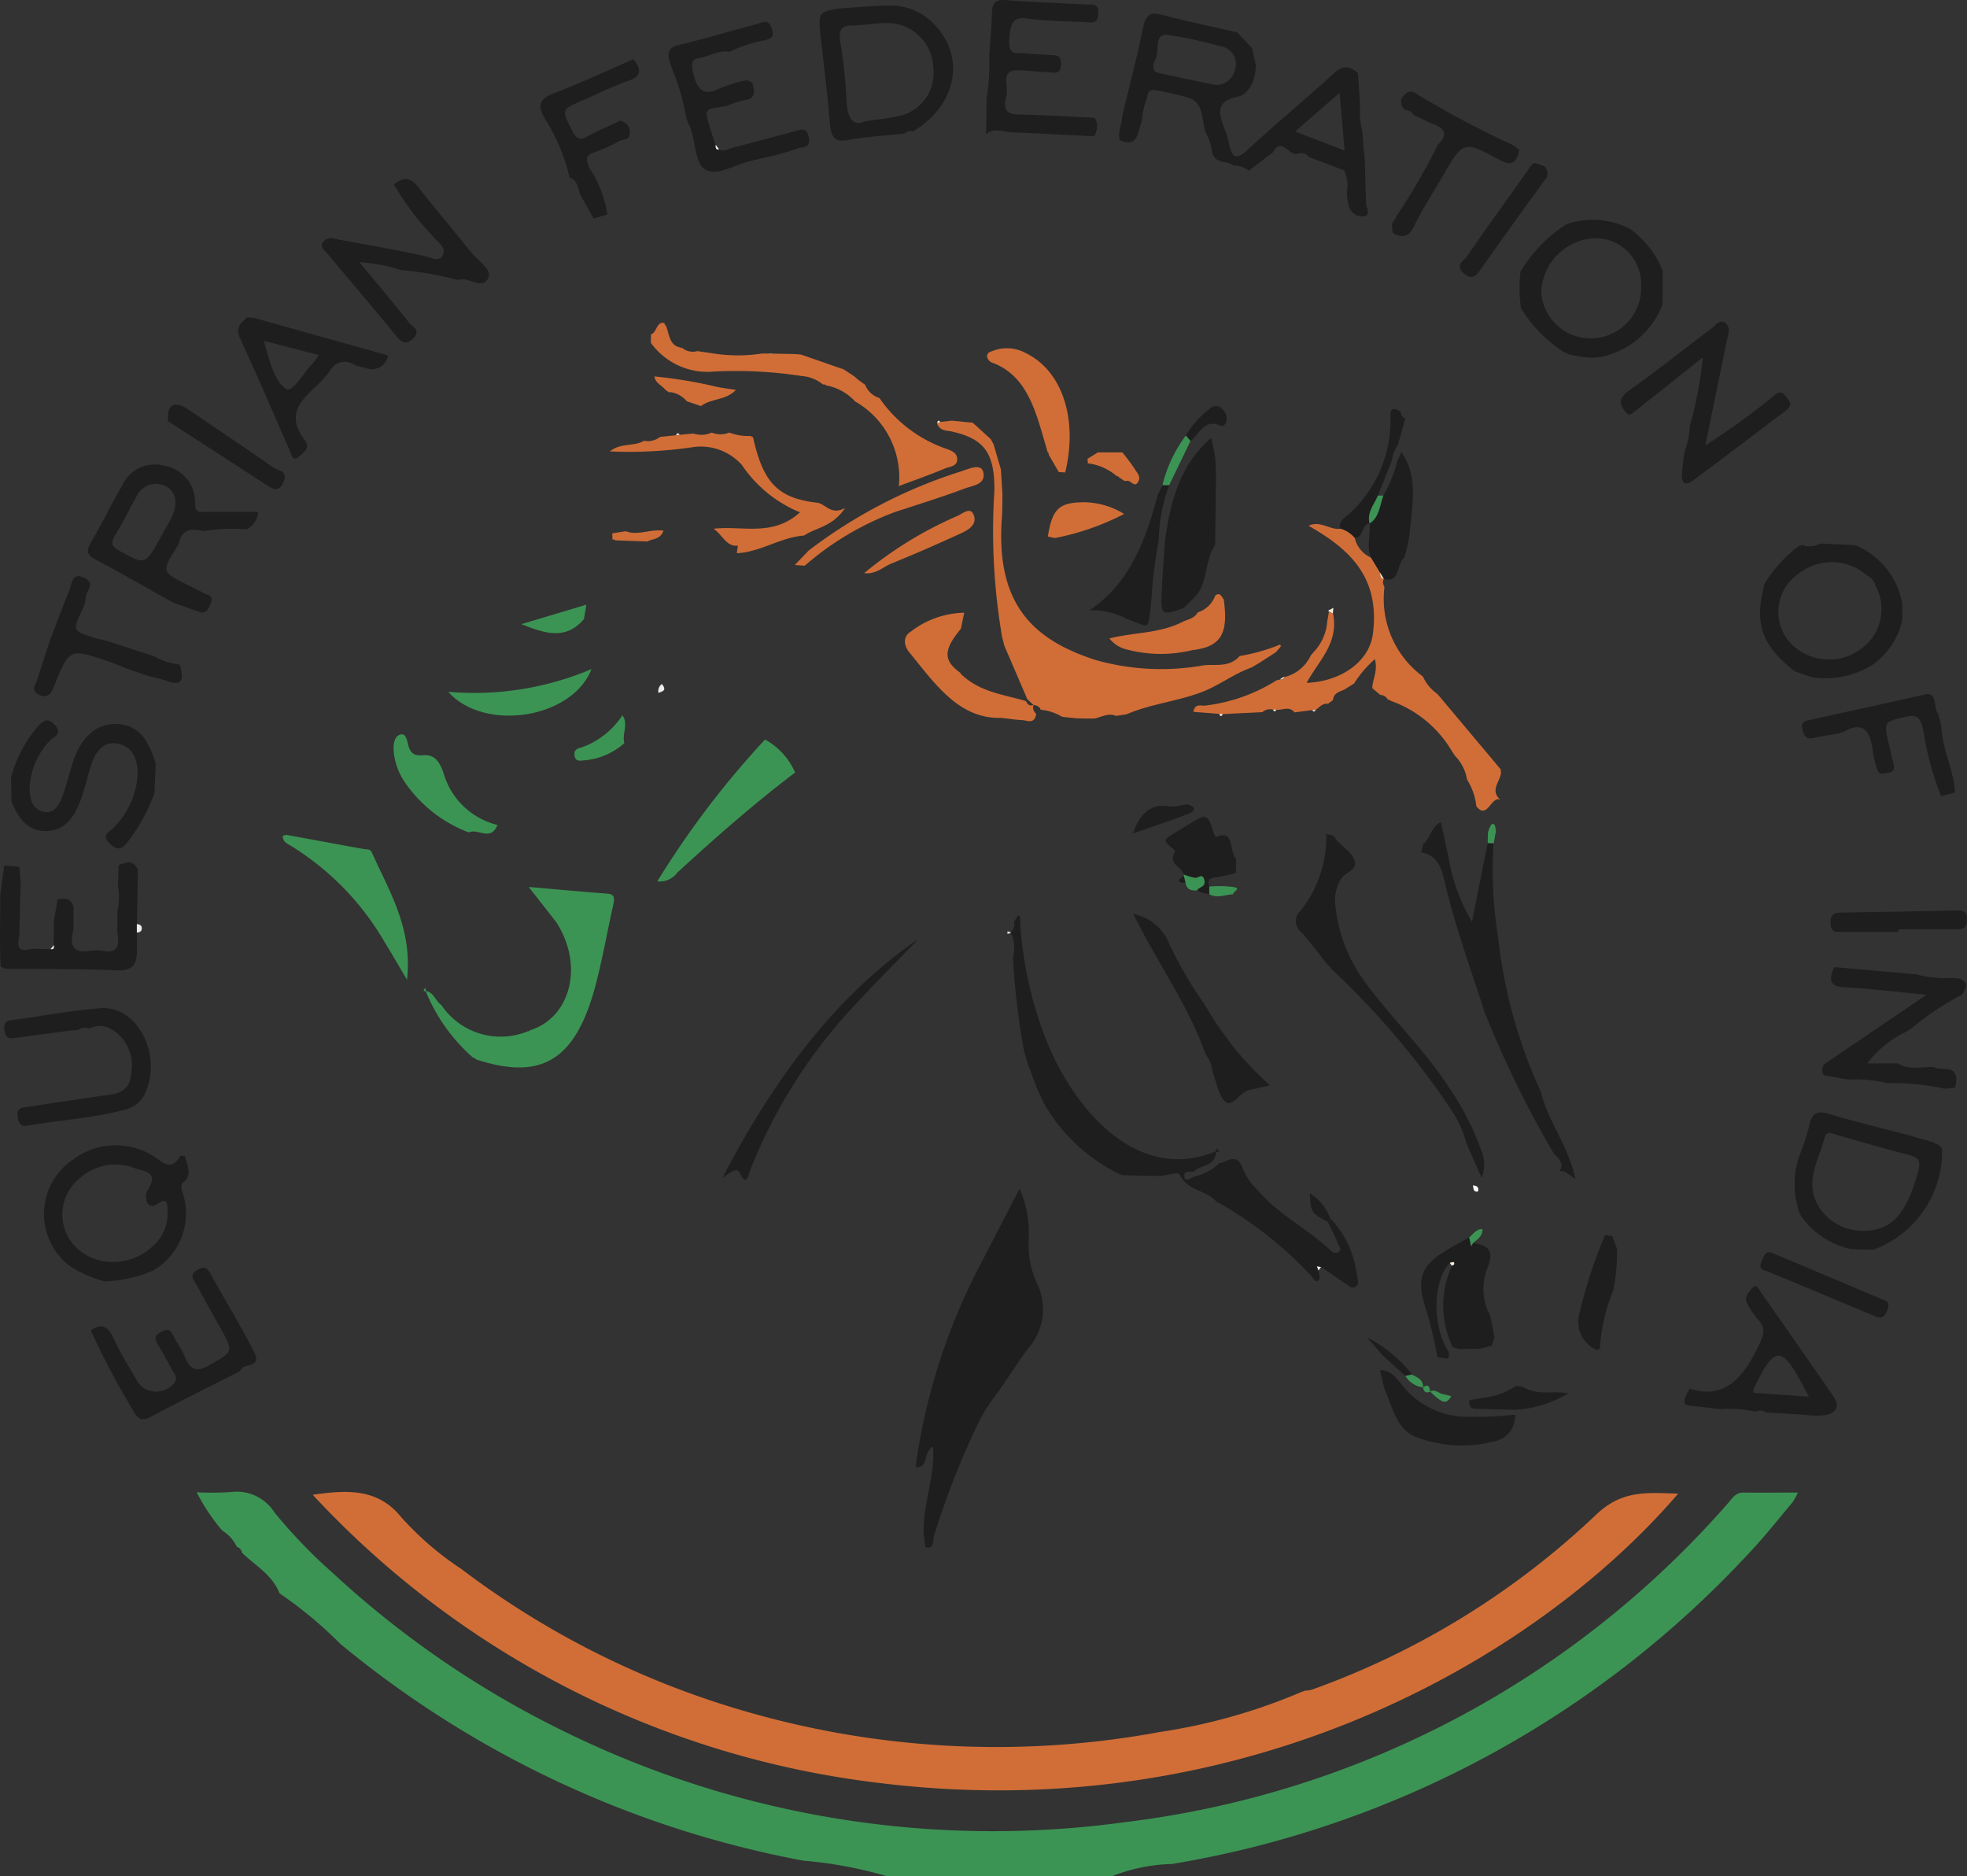 <svg xmlns="http://www.w3.org/2000/svg" width="101.438" height="96.74" viewBox="0 0 101.438 96.74">
  <rect x="0" y="0" width="101.438" height="96.74" fill="#333333" stroke="none"/>
  <g id="Equestrian_Federation_of_India" data-name="Equestrian Federation of India" transform="translate(-0.05 -0.04)">
    <path id="Path_11065" data-name="Path 11065" d="M282.075,524.148H270.464a22.131,22.131,0,0,0-4.308-.8,52.607,52.607,0,0,1-23.876-11.177,21.557,21.557,0,0,0-3.126-2.6v.009c-.41-1.018-1.28-1.445-1.955-2.122a.33.33,0,0,0-.264-.287l.016.01a2,2,0,0,0-.761-.853,10.219,10.219,0,0,1-1.32-1.974,14.97,14.97,0,0,0,1.756-.012,2.31,2.31,0,0,1,2.258,1.052,26.588,26.588,0,0,0,3.009,3.126,49.537,49.537,0,0,0,12.156,8.275,50.07,50.07,0,0,0,28.716,4.565,49.119,49.119,0,0,0,31.024-16.384c.24-.266.431-.615.83-.608.9.014,1.8,0,2.827,0a4.192,4.192,0,0,1-.276.5c-.714.847-1.4,1.724-2.155,2.525a52.176,52.176,0,0,1-29.846,16.126A9.078,9.078,0,0,0,282.075,524.148Z" transform="translate(-224.678 -427.368)" fill="#3c9454"/>
    <path id="Path_11066" data-name="Path 11066" d="M320.328,514.765a1.234,1.234,0,0,0,.174-.062,1.583,1.583,0,0,0,.347-.05,41.623,41.623,0,0,0,14.672-9.03c1.372-1.308,2.7-1.118,4.227-1.082-7.439,8.662-22.476,17.192-41.082,14.934A47.455,47.455,0,0,1,269.33,504.6c1.837-.262,3.385-.321,4.586,1.181a15.815,15.815,0,0,0,3.067,2.638,44.8,44.8,0,0,0,14.045,7.165,46.4,46.4,0,0,0,22.006,1.247A29.7,29.7,0,0,0,320.328,514.765Z" transform="translate(-253.154 -427.487)" fill="#d16e37"/>
    <path id="Path_11067" data-name="Path 11067" d="M448.9,432.872c-.028-.212-.056-.425-.082-.639-.087-1.514.592-2.952.476-4.538-.521.259-.227,1.158-.9,1.042a31.663,31.663,0,0,1,3.3-10.353c.665-1.282,1.325-2.565,2.066-3.994a5.826,5.826,0,0,1,.474,2.5,4.852,4.852,0,0,0,.4,2.343,3.026,3.026,0,0,1-.441,3.4c-.5.695-.978,1.42-1.466,2.133v.016a9.455,9.455,0,0,0-1.042,1.578,41.955,41.955,0,0,0-2.344,5.944C449.27,432.516,449.372,433.027,448.9,432.872Z" transform="translate(-401.128 -353.061)" fill="#1e1e1e"/>
    <path id="Path_11068" data-name="Path 11068" d="M521.1,68.6c.038.538.075,1.077.113,1.613a4.311,4.311,0,0,0,.12,1.415c.021.287.04.573.061.868l.052.458c.024.783.056,1.563.068,2.35,0,.229.306.589-.13.667a.729.729,0,0,1-.736-.465,2.8,2.8,0,0,1-.115-.834,1.479,1.479,0,0,0-.085-.88c-.01-.182-.1-.254-.247-.252l-.241-.109-1.389-.521a.49.49,0,0,0-.559-.174c-.439.186-.835-.926-1.3-.059l-1.243.938a1.179,1.179,0,0,0-.773-.26c-.347-.28-.887-.059-1.108-.63a2.673,2.673,0,0,0-.347-1.089c-.195-.641-.1-1.5-.818-1.763a15.821,15.821,0,0,0-1.7-.4c-.293-.071-.479.014-.5.4a4.039,4.039,0,0,0-.266,1.174c-.212.5-.174,1.32-.976,1.061l-.075-.049h-.083c-.139-.425.111-.8.109-1.216.363-1.516.766-3.022,1.075-4.555.137-.681.347-.868.924-.724,1.306.347,2.624.613,3.937.915l.771.814.193.868c0,.816-.366,1.525-.964,1.65-1.247.259-.882,1.014-.577,1.842a3.419,3.419,0,0,1,.151.521c.144.754.365.929.955.379,1.421-1.323,2.911-2.541,4.341-3.852C520.207,68.235,520.625,68.12,521.1,68.6Zm-7.417.587a.992.992,0,0,0,1.091-.847.907.907,0,0,0-.74-1.137,23.753,23.753,0,0,0-2.69-.585c-.807-.116-.457.814-.677,1.233-.122.227-.269.637.195.736Zm6.476.408-2.3,2,2.555.979C520.325,71.539,520.248,70.661,520.155,69.6Z" transform="translate(-451.021 -64.774)" fill="#1e1e1e"/>
    <path id="Path_11069" data-name="Path 11069" d="M488.479,346.087l.09.174a3.347,3.347,0,0,0,.832,1.266c1.12,1.306,2.6,1.988,3.82,3.162a.332.332,0,0,0,.347.024c.207-.137,0-.325-.038-.439-.144-.391-.347-.754-.521-1.125l.142-.165a5.046,5.046,0,0,1,1.354,2.883c.033.2.149.451-.009.6-.2.191-.4-.019-.575-.135-.42-.276-.832-.57-1.249-.856l-.21-.033.078.212c.01.174.085.429.021.491-.2.2-.3-.109-.417-.221a20.046,20.046,0,0,0-4.9-3.834c-.538-.6-1.44-.5-1.876-1.377-.08-.161-.695.07-1.058.073-.643,0-1.285-.026-1.928-.042a9.072,9.072,0,0,1-3.994-3.671q-.188-.4-.377-.806c-.16-.432-.321-.868-.483-1.3l-.174-.6a38.463,38.463,0,0,1-.58-4.831,1.86,1.86,0,0,0-.106-1.289v-.042a.493.493,0,0,0,.16-.505c.365-.695.306-.139.326.155a20.147,20.147,0,0,0,1.226,5.635c1.438,3.853,4.828,7.733,8.876,6.017-.054.832-.768.674-1.129,1.042-.193.063-.566-.089-.509.285.04.273.347.056.521-.021a2.617,2.617,0,0,0,1.276-.684C487.76,346.092,488.1,345.7,488.479,346.087Z" transform="translate(-424.488 -286.113)" fill="#1e1e1e"/>
    <path id="Path_11070" data-name="Path 11070" d="M458.047,197.526a32.314,32.314,0,0,1-.4-7.53c.026-1.976-.53-2.7-2.185-3.074-.3-.066-.63-.017-.78-.439l.014-.01h.085l.076-.047.6-.066,1.075.108h0l.924.84.148.269q.188.646.377,1.289l.083,1.285c-.01.431,0,.868-.036,1.29-.293,4.341,1.563,6.2,4.821,7.255a12.408,12.408,0,0,0,5.557.285c.622-.085,1.349.137,1.888-.483a9.87,9.87,0,0,0,2.106-.6l-.01.069h.059l-.288.335-.783.505-.467.281c-.9.311-1.681.933-2.584,1.273-1.273.479-2.6.6-3.864,1.139l-.542.083c-.391-.174-.747.064-1.117.135h-.557l-.366-.01-.736-.076a2.622,2.622,0,0,0-1.111-.366c-.068-.194-.219-.217-.366-.247l-.321-.292q-.589-1.374-1.179-2.744Z" transform="translate(-406.317 -164.63)" fill="#d16e37"/>
    <path id="Path_11071" data-name="Path 11071" d="M532.176,226.837l-1.3-.1h-.031c.082-.486.429-.278.66-.333a8.826,8.826,0,0,0,3.647-1.308.387.387,0,0,0,.174-.038c.109.03.188-.009.222-.141l.01.019a2.044,2.044,0,0,0,1.341-1.11l.118-.142a2.594,2.594,0,0,0,.733-1.627c.024-.144.05-.288.075-.432l.028-.064s-.057-.03-.057-.031l.252.137c.3,1.526-.736,2.417-1.365,3.572,1.756-.064,3.228-1.085,3.416-2.509.4-3.023-1.313-4.447-3.313-5.59.609-.293,1.108.241,1.66.151a1.462,1.462,0,0,1,.715.46,1.48,1.48,0,0,0,.868,1.042l.458.761c.026.144.016.32.2.323v-.016c-.123.155-.05.3.01.448a4.966,4.966,0,0,0,1.98,4.6h0a2.223,2.223,0,0,0,.748.9l.149.174,3.138,3.739a.106.106,0,0,0,0,.13c-.036.472-.6.924-.036,1.417-.479-.234-.667,1.07-1.242.328a3.182,3.182,0,0,0-.476-1.367,2.286,2.286,0,0,0-.623-1.229l-.156-.234a5.946,5.946,0,0,0-3.157-2.6l-.061-.054h-.089a.427.427,0,0,0-.385-.25l-.415-.347c0-.453.3-.882.13-1.5a5.919,5.919,0,0,0-1.075,1.257l-.495.311c-.241.118-.542.148-.594.549h0l-.252.184c-.269-.042-.441.174-.641.328h-.182l-.906.116c-.281-.347-.625-.1-.939-.134l-.174-.01a.592.592,0,0,0-.542.132l-2.039.1Z" transform="translate(-469.251 -189.989)" fill="#d16e37"/>
    <path id="Path_11072" data-name="Path 11072" d="M303.7,330.9a3.68,3.68,0,0,0,4.466,1.36h.052l.036-.042c2.143-.656,2.811-3.383,1.372-5.59l-1.414-1.808c1.422.125,2.749.245,4.077.347.377.033.347.278.274.6-.287,1.3-.521,2.6-.844,3.888-1.021,4.064-2.779,5.194-6.241,4.05a.118.118,0,0,0-.123-.071,9.147,9.147,0,0,1-2.459-3.445C303.3,330.219,303.407,330.71,303.7,330.9Z" transform="translate(-280.895 -279.046)" fill="#3c9454"/>
    <path id="Path_11073" data-name="Path 11073" d="M604.722,319.525c.365,1.509,1.374,2.674,1.77,4.458-.377-.245-.575-.488-.833-.389.332-.488-.165-.742-.3-.955a53.926,53.926,0,0,1-3.549-7.252c-.729-2.258-1.544-4.489-2.084-6.825-.187-.816-.483-1.306-1.189-1.422.033-.142.064-.283.1-.425.375-.3.443-.948.92-1.134q.191.891.382,1.778a9.461,9.461,0,0,0,1.216,3.355c.3-1.487.55-2.779.807-4.057l.307.014a21.589,21.589,0,0,0,.229,4.817,25.834,25.834,0,0,0,1.927,7.363Z" transform="translate(-525.195 -263.147)" fill="#1e1e1e"/>
    <path id="Path_11074" data-name="Path 11074" d="M206.943,206.458c-1.315-.736-2.619-1.5-3.949-2.195-.469-.243-.521-.443-.236-.929.556-.952,1.042-1.959,1.6-2.909a1.83,1.83,0,0,1,2.167-1.005,1.889,1.889,0,0,1,1.582,1.931c0,.542.3.441.563.443h2.686a1.061,1.061,0,0,1-.594.9,8.745,8.745,0,0,0-2.2.092c-.566-.111-1.127-.21-1.311.695-.889,1.389-.889,1.389.415,2.051.307.155.62.3.922.467.174.094.486.1.337.481-.113.288-.241.606-.608.472C207.865,206.781,207.4,206.621,206.943,206.458Zm-.847-6.106a1.082,1.082,0,0,0-1,.636c-.373.658-.709,1.348-1.1,1.99-.281.464-.155.622.241.84,1.3.715,1.29.738,2.084-.695.2-.363.413-.715.594-1.091C207.344,201.13,206.979,200.392,206.1,200.352Z" transform="translate(-197.998 -175.36)" fill="#1e1e1e"/>
    <path id="Path_11075" data-name="Path 11075" d="M196.823,402.084c.094.483.445,1-.132,1.4-.057.04-.063.273-.024.389a3.4,3.4,0,0,1-1.466,4.111,6.562,6.562,0,0,1-2.534.568,6.428,6.428,0,0,1-1.783-.788,3.383,3.383,0,0,1,.229-5.534,3.65,3.65,0,0,1,4.366.064c.512.384.809.307,1.12-.221Zm-3.522,5.463a2.952,2.952,0,0,0,1.827-.773,2.258,2.258,0,0,0,.8-1.849c-.012-.26.026-.754-.462-.4-.676.481-.717-.439-.608-.6.715-1.08-.208-1.03-.6-1.2a2.736,2.736,0,0,0-2.888.54,2.385,2.385,0,0,0-.031,3.655A2.718,2.718,0,0,0,193.3,407.547Z" transform="translate(-187.236 -342.443)" fill="#1e1e1e"/>
    <path id="Path_11076" data-name="Path 11076" d="M700.935,229.432c-1.709-1.332-2.1-2.468-1.549-4.515a6.934,6.934,0,0,1,1.792-1.957.1.1,0,0,0,.123-.047,1.092,1.092,0,0,0,.946-.062l1.811.08a4.04,4.04,0,0,1,2.431,3.039c0,.288,0,.577-.012.868a3.846,3.846,0,0,1-1.488,2.238,4.549,4.549,0,0,1-3.1.677l-.043-.023-.045.012Zm3.749-4.92a2.755,2.755,0,0,0-3.591-.071,2.374,2.374,0,0,0,.092,3.93,2.745,2.745,0,0,0,3.23-.135,2.5,2.5,0,0,0,.695-3.2A.768.768,0,0,0,704.684,224.512Z" transform="translate(-608.336 -194.784)" fill="#1e1e1e"/>
    <path id="Path_11077" data-name="Path 11077" d="M420.946,63.236c.823-.05,1.648-.127,2.471-.142a3.112,3.112,0,0,1,2.5,1.144c1.424,1.65.938,3.944-1.1,5.253-.054.035-.109.071-.163.109-.174-.085-.3.019-.441.1-.978.1-1.961.158-2.93.333-.665.122-.849-.174-.906-.891-.115-1.438-.3-2.871-.457-4.3S419.76,63.423,420.946,63.236Zm1.245,5.826c.721-.108,1.183-.144,1.632-.248a2.25,2.25,0,0,0,1.888-2.475,2.371,2.371,0,0,0-2.172-2.334c-.67-.04-1.346.109-2.02.118-.521,0-.7.2-.606.835a24.7,24.7,0,0,1,.316,2.9C421.262,68.892,421.55,69.357,422.191,69.062Z" transform="translate(-377.532 -62.769)" fill="#1e1e1e"/>
    <path id="Path_11078" data-name="Path 11078" d="M469.354,66.538a10.405,10.405,0,0,0,.129-2.143c.05-.755.125-1.509.144-2.258.014-.577.224-.707.686-.672,1.407.106,2.815.153,4.222.229.255.014.58-.1.577.436,0,.589-.347.488-.639.472-1.009-.052-2.025-.049-3.027-.189-.794-.113-.868.333-.924,1.08-.071.891.42.674.8.712.427.043.854.063,1.283.092.267.019.59-.056.59.446,0,.587-.368.457-.66.441-.521-.028-1.042-.082-1.563-.1-.948-.04-.465.868-.6,1.337s-.108.926.521.939c1.348.031,2.693.109,4.039.174a.886.886,0,0,1-.043.952l-3.494-.174-.738-.028c-.443-.012-.9-.267-1.322.085l-.012-.026Q469.34,67.43,469.354,66.538Z" transform="translate(-418.423 -61.42)" fill="#1e1e1e"/>
    <path id="Path_11079" data-name="Path 11079" d="M712.354,398.784a4.146,4.146,0,0,1-2.672-1.8,4.506,4.506,0,0,1-.062-2.942,13.57,13.57,0,0,0,.53-1.592c.149-.755.467-.811,1.042-.639,1.36.412,2.739.738,4.11,1.1l1.268.363c.174.148.467.094.441.545a5.4,5.4,0,0,1-3.555,4.993Zm.54-.946c1.507.021,2.271-.854,2.871-3.032.16-.583.043-.745-.424-.868-1.255-.318-2.5-.695-3.751-1.042-.22-.061-.543-.25-.639.128-.267,1.077-.972,2.1-.446,3.3A2.655,2.655,0,0,0,712.894,397.837Z" transform="translate(-616.805 -334.333)" fill="#1e1e1e"/>
    <path id="Path_11080" data-name="Path 11080" d="M627.757,129.391a7.465,7.465,0,0,1,2.343-2.431,4.137,4.137,0,0,1,3.317.233,4.875,4.875,0,0,1,1.677,2.171l-.016,1.737a4.369,4.369,0,0,1-3.14,2.686l-.356.043-.385-.01-.347-.042-.554-.106-.347-.161a7.2,7.2,0,0,1-2.165-2.228A7.089,7.089,0,0,1,627.757,129.391Zm6.217.742a2.351,2.351,0,0,0-2.447-2.462,2.891,2.891,0,0,0-2.7,2.779,2.553,2.553,0,0,0,2.619,2.381,2.6,2.6,0,0,0,2.532-2.7Z" transform="translate(-549.296 -115.345)" fill="#1e1e1e"/>
    <path id="Path_11081" data-name="Path 11081" d="M179.75,278.295a6.787,6.787,0,0,1,1.389-2.643c.288-.3.495-.457.847-.087.46.484-.031.613-.2.8a3.718,3.718,0,0,0-1.075,2.431c-.012.58.12,1.106.67,1.257.521.141.818-.245,1-.731.208-.561.347-1.153.533-1.737.412-1.33,1.216-2.073,2.23-2.049,1.052.024,1.645.615,2.07,2.063-.024.505-.049,1.012-.075,1.518a9.261,9.261,0,0,1-1.389,2.523c-.347.45-.594.358-.915.056-.462-.434.01-.6.186-.8a4.223,4.223,0,0,0,1.245-2.575c.068-.849-.174-1.539-.926-1.75-.71-.2-1.176.266-1.434,1.011-.186.535-.3,1.1-.483,1.638-.321.941-.754,1.747-1.737,1.829s-1.53-.561-1.91-1.506Z" transform="translate(-179.13 -238.166)" fill="#1e1e1e"/>
    <path id="Path_11082" data-name="Path 11082" d="M376.027,73.187c-.042-.16-.085-.32-.127-.481a11.054,11.054,0,0,0-.7-2.348c-.045-.139-.089-.276-.134-.413-.113-.488.052-.695.471-.792.95-.221,1.888-.5,2.831-.759.495-.135.992-.259,1.48-.413.32-.1.439.09.521.4.122.434-.142.446-.382.521a7.455,7.455,0,0,0-1.822.594c-.561-.1-1.059.24-1.594.33-.292.05-.379.208-.306.6.174.9.477,1.412,1.344.986a8.953,8.953,0,0,1,1.13-.389l.332-.063.273.127c.144.465.174.83-.392.9a5.429,5.429,0,0,0-.964.318c-1.164.156-1.153.085-.736,1.389.064.2.132.4.2.606,0,.144.017.264.174.236a.576.576,0,0,0,.55-.049c1.124-.3,2.247-.587,3.369-.9.309-.085.606-.215.71.316.12.616-.332.476-.571.573a10.375,10.375,0,0,1-1.141.347c-.448.106-.9.207-1.344.318-.745.184-1.592.726-2.2.469-.66-.278-.549-1.563-.91-2.35A.454.454,0,0,0,376.027,73.187Z" transform="translate(-340.499 -66.786)" fill="#1e1e1e"/>
    <path id="Path_11083" data-name="Path 11083" d="M721.505,353.577c.59.384,1.226.149,1.842.191.441.245,1.389-.247,1.094,1.059l-.538.054a12.177,12.177,0,0,0-2.952-.283,7.129,7.129,0,0,0-2.028-.189c-.33-.057-.66-.118-.99-.174-.151-.023-.321-.01-.347-.247a.441.441,0,0,1,.2-.441c.158-.106.319-.208.478-.318l4.7-3.192c-1.6-.153-2.9-.32-4.206-.385-.707-.036-.894-.3-.554-1.042l4.223.372a5.827,5.827,0,0,0,1.846.189l.365.026c.521.165.4.486.146.839h0a14.393,14.393,0,0,0-2.617,1.752l-.316.189a5.33,5.33,0,0,0-1.942,1.6Z" transform="translate(-623.564 -298.704)" fill="#1e1e1e"/>
    <path id="Path_11084" data-name="Path 11084" d="M276.147,119.335a8.776,8.776,0,0,0-2.133-.408c.972,1.17,1.8,2.153,2.6,3.164.144.174.582.347.2.747-.3.309-.552.32-.86-.057-1.191-1.459-2.41-2.884-3.617-4.326-.122-.146-.339-.29-.219-.521a.487.487,0,0,1,.58-.217c1.542.288,3.089.552,4.626.882.347.076.8.347.986-.012.229-.455-.3-.695-.521-1.018a13.958,13.958,0,0,1-1.985-2.641c.589-.535,1.026-.24,1.41.347.844,1.042,1.695,2.058,2.527,3.1.347.438,1.1.9.933,1.334-.264.695-.983-.012-1.5.12l-.09.017A16.991,16.991,0,0,0,276.147,119.335Z" transform="translate(-255.434 -105.371)" fill="#1e1e1e"/>
    <path id="Path_11085" data-name="Path 11085" d="M381.536,161.213a6.915,6.915,0,0,0,3.388,2.6c.276.1.606.2.625.531.024.406-.38.4-.615.5-.769.32-1.552.6-2.395.913a4.51,4.51,0,0,0-2.258-4.366h0a2.672,2.672,0,0,0-1.493-.825.146.146,0,0,0-.156-.043,1.972,1.972,0,0,0-1.108-.441,22.314,22.314,0,0,0-4.475-.233,3.6,3.6,0,0,1-3.3-1.481l.01-.436c.3-.071.283-.695.695-.577a.148.148,0,0,0,.073.132c.174.427.174,1,.705,1.113l.049.036.054-.026a.876.876,0,0,0,.816.188l.761.111a8.124,8.124,0,0,0,2.561.014h.375l.08.035.082-.031.577.012.55.01.361.028,2.193.762.544.356.2.174.372.271v.009a1.148,1.148,0,0,0,.731.667Z" transform="translate(-336.136 -140.654)" fill="#d16e37"/>
    <path id="Path_11086" data-name="Path 11086" d="M658.135,161.684c-.476-.491-.474-.818.13-1.243,1.445-1.019,2.836-2.141,4.256-3.207.191-.144.373-.45.648-.252.32.231.158.577.1.879-.359,1.77-.724,3.537-1.117,5.444a37.6,37.6,0,0,0,3.362-2.414c.228-.163.458-.552.79-.118.207.271.38.458,0,.74-1.6,1.2-3.194,2.431-4.8,3.612-.453.335-.613.045-.55-.5.036-.321.08-.639.12-.96a4.382,4.382,0,0,0,.278-1.361,19.727,19.727,0,0,0,.67-3.532l-3.405,2.7C658.463,161.572,658.351,161.775,658.135,161.684Z" transform="translate(-574.159 -140.3)" fill="#1e1e1e"/>
    <path id="Path_11087" data-name="Path 11087" d="M182.588,317.672c.366-.149.733-.307.993.217q-.023,1.408-.049,2.818v1.308c.023.879-.33,1.111-1.063,1.077-1.858-.087-3.72-.061-5.58-.078l-.174-.016-.212-.109-.035-1.084v-.441l.019-2.167.2-1.511.785.063.063.778-.073,2.822c-.2.879.292.695.695.627l.919.024c.139.031.2-.028.165-.2l.014-1.3.189-1.078.368-.023a.5.5,0,0,1,.448.457v1.117c-.231.884.028,1.256.816,1.12a2,2,0,0,1,.719,0c.686.135.868-.234.726-.952v-1.073a3.308,3.308,0,0,0,.03-1.313Z" transform="translate(-176.42 -273.019)" fill="#1e1e1e"/>
    <path id="Path_11088" data-name="Path 11088" d="M203.44,441.131c.564-.419.9-.2,1.207.469.363.788.828,1.514,1.256,2.258a1.185,1.185,0,0,0,1.881-.08c.134-.247-.031-.4-.123-.57-.229-.427-.472-.842-.707-1.266-.129-.233-.347-.472.03-.684.259-.144.5-.3.695.118.174.375.446.695.6,1.089.3.771.679.8,1.3.443,1.224-.71,1.242-.665.495-1.99-.406-.721-.8-1.448-1.2-2.174-.127-.229-.361-.471,0-.695.252-.163.495-.273.707.111.755,1.356,1.563,2.676,2.271,4.067.457.9-.594.531-.709,1-1.52.773-3.06,1.526-4.572,2.336-.445.238-.695.2-.953-.314A40.067,40.067,0,0,1,203.44,441.131Z" transform="translate(-198.706 -372.488)" fill="#1e1e1e"/>
    <path id="Path_11089" data-name="Path 11089" d="M563.236,309.162a2.03,2.03,0,0,0,.174.247c.313.347.778.616.91,1.042.16.511-.491.58-.707.955a2.067,2.067,0,0,0-.29,1.3,7.937,7.937,0,0,0,1.528,3.994c1.377,1.891,3.051,3.456,4.341,5.451a14.152,14.152,0,0,1,1.657,3.232,1.83,1.83,0,0,1,.021,1.419l-.6-1.356-.187-.439a5.893,5.893,0,0,0-.887-1.872,41.827,41.827,0,0,0-6.116-7.141.155.155,0,0,0-.111-.122c-.46-.578-.9-1.183-1.389-1.724a.725.725,0,0,1-.028-1.136,6.126,6.126,0,0,0,1.306-3.94Z" transform="translate(-494.413 -266.031)" fill="#1e1e1e"/>
    <path id="Path_11090" data-name="Path 11090" d="M676.964,448.653c1.775.57,2.756-.537,3.551-2.218.262-.556.392-.9-.043-1.363a4.41,4.41,0,0,1-.521-.755c-.231-.377.052-.632.22-.837.247-.3.373.08.488.243q1.851,2.631,3.683,5.283c.434.629.1.913-.4,1.012a4.537,4.537,0,0,1-1.005-.012l-.174-.016-.941-.059-.92-.05a.549.549,0,0,0-.544-.04,5.97,5.97,0,0,0-1.841-.132c-.5-.059-1.009-.132-1.514-.174s-.278-.363-.194-.637Zm6.141.415c-1.4-2.739-1.7-2.766-2.853-.4-.014.028,0,.069,0,.193Z" transform="translate(-589.772 -377.008)" fill="#1e1e1e"/>
    <path id="Path_11091" data-name="Path 11091" d="M524.2,193.274q-.024,1.848-.045,3.692c-.559.788-.347,1.994-1.064,2.7l-.571.563c-1.174.394-1.181.394-1.113-1.033.038-.816.108-1.631.163-2.445.274-2.061.8-3.959,2.386-5.309l.2.96c0,.146.016.29.023.436Z" transform="translate(-461.44 -168.828)" fill="#1e1e1e"/>
    <path id="Path_11092" data-name="Path 11092" d="M248.045,155.673l6.894,1.931a.844.844,0,0,1-1,.695l-.705-.186a.863.863,0,0,0-1.3.3,5.091,5.091,0,0,1-.736.806c-.806.748-1.511,1.5-.557,2.751.323.425-.073.639-.287.841-.347.321-.4-.111-.495-.33-.847-1.91-1.662-3.846-2.539-5.731-.293-.632.069-.818.347-1.115Zm.486,1.176c.306,1.021.53,2.084,1.153,2.476.347.217.919-.868,1.4-1.342a3.316,3.316,0,0,0,.274-.4Z" transform="translate(-234.878 -139.237)" fill="#1e1e1e"/>
    <path id="Path_11093" data-name="Path 11093" d="M181.072,361.944l-2.732.366c-.28.038-.542.1-.606-.389s.2-.5.486-.538c1.49-.2,2.975-.483,4.47-.6,1.855-.141,3.164,2.291,2.348,4.281a1.545,1.545,0,0,1-1.065.948c-1.674.453-3.393.538-5.086.832-.339.059-.424-.165-.469-.484-.064-.455.219-.443.455-.479q1.822-.28,3.647-.549l.359-.05c.695-.073,1.363-.174,1.407-1.262a2.138,2.138,0,0,0-1.183-2.233,1.215,1.215,0,0,0-.972.045.713.713,0,0,0-.616.076Z" transform="translate(-177.457 -308.758)" fill="#1e1e1e"/>
    <path id="Path_11094" data-name="Path 11094" d="M601.164,429.122c.919.163,1.071.474.695,1.415a2.9,2.9,0,0,0,.193,2.355q.108.542.212,1.085c-.045.148-.092.3-.139.445l-.59.155-1.1.017-.318-.092a4.931,4.931,0,0,1-.045-4.2c.078-.028.174-.068.1-.174-.019-.033-.137.014-.21.026-.891.924-.917,3.287-.052,4.586a.219.219,0,0,0,.016.134c-.019.073-.038.146-.059.219l-.54-.078a20.842,20.842,0,0,0-.632-2.593c-.441-1.375-.212-2.084.868-2.778.457-.294.936-.542,1.4-.811l.1.458Z" transform="translate(-525.146 -364.994)" fill="#1e1e1e"/>
    <path id="Path_11095" data-name="Path 11095" d="M362.933,194.851c1.478-.174,3.051.436,4.458-.847a6.663,6.663,0,0,1-3-2.449,2.849,2.849,0,0,0-2.476-.919,22.273,22.273,0,0,1-4.329.226c.585-.462,1.238-.233,1.759-.547a1.021,1.021,0,0,0,.83-.2l.818-.085.186-.024.721-.066a1.266,1.266,0,0,0,.939-.049,1.184,1.184,0,0,0,.908,0,2.681,2.681,0,0,0,1.111.174.087.087,0,0,0,.108.047c.521,2.357,1.276,3.161,3.3,3.395.457.052.719.682,1.459.267-.682,1.007-1.5,1-2.119,1.427-1.2.082-2.268.858-3.473.912l.057-.391C363.592,195.8,363.364,195.119,362.933,194.851Z" transform="translate(-326.087 -167.547)" fill="#d16e37"/>
    <path id="Path_11096" data-name="Path 11096" d="M337.23,82.121c-.42-.695-.286-1.054.431-1.325,1.389-.521,2.752-1.17,4.126-1.766.4.521.441.868-.248,1.111-.823.285-1.617.682-2.422,1.033-1.071.469-1.042.455-.474,1.575.207.4.391.464.733.283.554-.3,1.127-.547,1.691-.816l.01-.01a.585.585,0,0,1,.521.616c.014.391-.347.33-.537.432a8.932,8.932,0,0,1-1.273.571c-.451.151-.479.347-.266.834a5.846,5.846,0,0,1,.915,2.384l-.714.2-.677-1.216c-.129-.347-.148-.781-.554-.88A9.677,9.677,0,0,0,337.23,82.121Z" transform="translate(-309.067 -75.939)" fill="#1e1e1e"/>
    <path id="Path_11097" data-name="Path 11097" d="M390.94,352.618c2.594-4.986,5.752-9.344,10.117-12.338-1.016,1.052-2.046,2.084-3.046,3.159a26.7,26.7,0,0,0-5.618,8.738c-.12.314-.186.917-.577.116C391.688,352.04,391.234,352.387,390.94,352.618Z" transform="translate(-353.646 -291.821)" fill="#1e1e1e"/>
    <path id="Path_11098" data-name="Path 11098" d="M260.637,309.35c1.33.243,2.66.49,3.994.731.148.026.328-.019.412.174.9,2.013,2.11,3.909,1.816,6.566-.445-.75-.813-1.389-1.193-2.008a14.162,14.162,0,0,0-4.974-5.006.424.424,0,0,1-.238-.413Z" transform="translate(-245.819 -266.262)" fill="#3c9454"/>
    <path id="Path_11099" data-name="Path 11099" d="M713.449,269.628c-.424.071-.847.129-1.268.221-.309.068-.452-.087-.53-.417-.109-.446.163-.472.4-.521,1.957-.434,3.916-.856,5.873-1.3.747-.174.439.695.722.978l.165.646c.026,1.2.648,2.228.695,3.419l-.71.191a16.173,16.173,0,0,1-.936-3.473c-.137-.545-.28-.747-.818-.629-1.216.271-1.228.222-.893,1.624.057.241.106.488.174.726.076.278.082.5-.231.538-.231.03-.5.189-.611-.219a6.172,6.172,0,0,1-.217-.934c-.125-1.115-.59-1.466-1.469-.964Z" transform="translate(-618.643 -231.753)" fill="#1e1e1e"/>
    <path id="Path_11100" data-name="Path 11100" d="M191.459,237.321c-.4-.156-.806-.33-1.216-.465-1.827-.6-1.843-.6-2.638,1.381-.186.465-.38.573-.768.394-.458-.212-.156-.521-.08-.775.174-.571.365-1.136.549-1.7l.151-.453c.311-.8.611-1.617.938-2.412.151-.365.137-.979.769-.695s.106.676.092,1.014a2.7,2.7,0,0,1-.05.311l-.087.254c-.556,1.158-.556,1.162.5,1.5.231.073.469.118.7.174l2.475.811a3.238,3.238,0,0,0,1.261.412l.05.028c.248.775.089,1.1-.644.835-.347-.123-.695-.193-1.042-.285Z" transform="translate(-184.783 -202.774)" fill="#1e1e1e"/>
    <path id="Path_11101" data-name="Path 11101" d="M517.093,340.952a1.693,1.693,0,0,0-.347-.868c-.891-2.548-2.443-4.638-3.735-7.254a2.541,2.541,0,0,1,1.737,1.28,20.156,20.156,0,0,0,1.936,3.381l.148.238a16.467,16.467,0,0,0,3.227,3.94c-.432.1-.726.174-1.023.224-.486.092-.9.9-1.256.641S517.313,341.5,517.093,340.952Z" transform="translate(-454.518 -285.665)" fill="#1e1e1e"/>
    <path id="Path_11102" data-name="Path 11102" d="M596.4,91.652c-.142.792-.478.814-1.059.5-1.829-1-1.837-.969-2.963.992-.464.808-.979,1.58-1.389,2.431-.276.577-.594.611-1.042.412l-.036-.063h-.045c-.01-.149-.019-.3-.028-.448.106-.174.212-.347.319-.531A31.641,31.641,0,0,0,592.2,91.4c.507-.491.42-.823-.186-1.056-.363-.139-.714-.326-1.07-.493a.432.432,0,0,0-.413-.243l-.052-.036a.559.559,0,0,1-.148-.566c.193-.25.389-.484.71-.274a50.278,50.278,0,0,0,5.01,2.667Z" transform="translate(-518.006 -83.889)" fill="#1e1e1e"/>
    <path id="Path_11103" data-name="Path 11103" d="M593.252,470.61a1.349,1.349,0,0,1-1.167,1.4,6.6,6.6,0,0,1-3.88-.221c-.985-.332-1.24-1.389-1.615-2.322l-.1-.257c-.07-.3-.141-.59-.21-.884.559-.045.9.46,1.2.837a4.308,4.308,0,0,0,2.964,1.549A19.227,19.227,0,0,0,593.252,470.61Z" transform="translate(-515.064 -397.629)" fill="#1e1e1e"/>
    <path id="Path_11104" data-name="Path 11104" d="M473.635,171.252l-.333-.023-.521-.9a.1.1,0,0,0-.049-.118c-.57-1.893-.952-3.945-2.907-4.638a.413.413,0,0,1-.217-.293c-.01-.219.174-.25.316-.307a2.024,2.024,0,0,1,1.7.135C473.486,166.027,474.3,168.5,473.635,171.252Z" transform="translate(-418.652 -146.85)" fill="#d16e37"/>
    <path id="Path_11105" data-name="Path 11105" d="M583.522,201.9l-.458-.761c-.254-.571-.012-1.174-.082-1.756h0c.493-.3.521-.919.71-1.434a7.754,7.754,0,0,0,.731-1.8l.2-.453c.919,1.285.537,2.765.432,4.192a8.255,8.255,0,0,1-.28,1.245c-.392.307-.224,1.389-1.063,1.082v.016Z" transform="translate(-512.308 -172.34)" fill="#1e1e1e"/>
    <path id="Path_11106" data-name="Path 11106" d="M503.529,206.024c.08-.158.16-.316.238-.474h.347a8.367,8.367,0,0,0-.54,2.839,23.411,23.411,0,0,0-.38,3.079c-.2,1.726-.047,1.389-1.25.979A3.79,3.79,0,0,0,500,212C502.1,210.584,502.9,208.37,503.529,206.024Z" transform="translate(-443.767 -180.488)" fill="#1e1e1e"/>
    <path id="Path_11107" data-name="Path 11107" d="M723.563,332.894h-2.93c-.287,0-.554.047-.564-.455-.009-.455.2-.533.521-.538q3.023-.045,6.045-.111c.278,0,.467.042.472.455,0,.457-.191.521-.521.521-1.007-.014-2.014,0-3.022,0Z" transform="translate(-625.619 -284.805)" fill="#1e1e1e"/>
    <path id="Path_11108" data-name="Path 11108" d="M524.459,307.941l-.229-.118c.092-.2.434-.151.373-.5-.076-.429-.307-.125-.479-.144a3.193,3.193,0,0,1-.589-.174c-.078-.427-.842-.5-.443-1.184.009-.014-.047-.1-.085-.127-.545-.45-.547-.45.082-.841.325-.2.651-.392.978-.589.639-.384.749-.318,1.014.582a.721.721,0,0,0,.125.24c.986-.472.658.785,1.042,1.1l-.019.747c-.359.078-.719.182-1.082.226-.283.033-.394.142-.288.474v.392Z" transform="translate(-462.448 -261.876)" fill="#1e1e1e"/>
    <path id="Path_11109" data-name="Path 11109" d="M227.188,181.747c1.533,1.042,3.07,2.06,4.591,3.126.224.156.771.148.507.754s-.625.3-.983.068c-1.65-1.08-3.308-2.143-4.965-3.213C226.273,181.658,226.585,181.472,227.188,181.747Z" transform="translate(-217.621 -160.72)" fill="#1e1e1e"/>
    <path id="Path_11110" data-name="Path 11110" d="M614.334,110.082a.5.5,0,0,1,.012.726q-1.683,2.3-3.329,4.64c-.269.384-.507.457-.846.151-.46-.413,0-.634.151-.846,1.042-1.5,2.1-2.975,3.157-4.451.127-.174.212-.474.5-.347Z" transform="translate(-534.642 -101.469)" fill="#1e1e1e"/>
    <path id="Path_11111" data-name="Path 11111" d="M646.264,434.09a1.572,1.572,0,0,1-.964-1.91,23.984,23.984,0,0,1,1.33-4.05l.365.063.241.651a10.143,10.143,0,0,1-.188,2.139,9.3,9.3,0,0,0-.695,3.023C646.293,433.994,646.266,434.024,646.264,434.09Z" transform="translate(-563.798 -364.415)" fill="#1e1e1e"/>
    <path id="Path_11112" data-name="Path 11112" d="M574.363,189.088c-.108-.174.023-.3.073-.446a6.5,6.5,0,0,0,2.5-4.97c.033-.33-.161-1.056.538-.6a.375.375,0,0,0,.224.347q-.184.674-.373,1.349a1.581,1.581,0,0,0-.306.79l-.731,1.834c-.188.462-.571.844-.432,1.443h0c-.425-.016-.3.814-.778.714A1.462,1.462,0,0,0,574.363,189.088Z" transform="translate(-505.182 -161.792)" fill="#1e1e1e"/>
    <path id="Path_11113" data-name="Path 11113" d="M487.64,212.361c.222-1.389.561-1.723,1.688-1.763a3.994,3.994,0,0,1,2.245.6,13.092,13.092,0,0,1-3.579,1.243Z" transform="translate(-433.553 -184.657)" fill="#d16e37"/>
    <path id="Path_11114" data-name="Path 11114" d="M615.193,474.175c-.644-.016-1.287-.033-1.931-.045-.259,0-.505-.014-.464-.446l.769-.135a3.625,3.625,0,0,0,1.634-.608l.361.052c.736.471,1.542.186,2.332.333A5.8,5.8,0,0,1,615.193,474.175Z" transform="translate(-536.973 -401.444)" fill="#1e1e1e"/>
    <path id="Path_11115" data-name="Path 11115" d="M515.7,300.27c.373.109.545.3.055.491-.917.361-1.851.66-2.851,1.009.379-1.129,1.042-1.563,1.9-1.389a1.686,1.686,0,0,0,.537-.05Z" transform="translate(-454.427 -258.759)" fill="#1e1e1e"/>
    <path id="Path_11116" data-name="Path 11116" d="M358.99,219c.627.245,1.252-.122,1.943-.028-.174.476-.564.4-.83.557l-1.651-.057a.116.116,0,0,0-.148-.03l-.014-.332Z" transform="translate(-326.666 -191.569)" fill="#d16e37"/>
    <path id="Path_11117" data-name="Path 11117" d="M535.58,324.6a5.862,5.862,0,0,1,1.273.026c.4.092-.083.231-.033.37-.413.014-.827.227-1.238,0C535.582,324.862,535.58,324.731,535.58,324.6Z" transform="translate(-473.168 -278.846)" fill="#3c9454"/>
    <path id="Path_11118" data-name="Path 11118" d="M618.27,307.11c0-.2.009-.4.014-.594a.073.073,0,0,0,.035-.1c.063-.1.122-.287.188-.29.188-.009.142.222.189.359-.04.212-.078.425-.118.637Z" transform="translate(-541.499 -263.6)" fill="#3c9454"/>
    <path id="Path_11119" data-name="Path 11119" d="M602.264,474.655c-.266.438-.431.4-1.094-.233.257-.16.453.113.684.135Z" transform="translate(-527.368 -402.628)" fill="#3c9454"/>
    <path id="Path_11120" data-name="Path 11120" d="M371.96,265a.464.464,0,0,1,.174-.457C372.413,264.87,372.175,264.927,371.96,265Z" transform="translate(-337.955 -229.234)" fill="#ececec"/>
    <path id="Path_11121" data-name="Path 11121" d="M217.11,336.279v-.439c.122.017.259.043.257.222S217.232,336.262,217.11,336.279Z" transform="translate(-210.003 -288.152)" fill="#ececec"/>
    <path id="Path_11122" data-name="Path 11122" d="M475.818,338.042v.042l-.158.049V338Z" transform="translate(-423.654 -289.937)" fill="#ececec"/>
    <path id="Path_11123" data-name="Path 11123" d="M538.53,273.42l.186.01C538.65,273.576,538.587,273.568,538.53,273.42Z" transform="translate(-475.606 -236.572)" fill="#f6ebda"/>
    <path id="Path_11124" data-name="Path 11124" d="M191.655,342.11c.035.174-.026.229-.165.2Z" transform="translate(-188.832 -293.333)" fill="#ececec"/>
    <path id="Path_11125" data-name="Path 11125" d="M566.14,272.29h.182C566.262,272.393,566.2,272.394,566.14,272.29Z" transform="translate(-498.421 -235.638)" fill="#ececec"/>
    <path id="Path_11126" data-name="Path 11126" d="M377.4,190.176l-.186.024C377.262,190.08,377.323,190.056,377.4,190.176Z" transform="translate(-342.3 -167.718)" fill="#f6ebda"/>
    <path id="Path_11127" data-name="Path 11127" d="M449.026,520.769l-.076-.049.075.05Z" transform="translate(-401.582 -440.927)" fill="#ececec"/>
    <path id="Path_11128" data-name="Path 11128" d="M571.1,241.92c0,.1-.019.194-.028.293l-.252-.137C570.914,242.026,571.008,241.972,571.1,241.92Z" transform="translate(-502.289 -210.542)" fill="#f6ebda"/>
    <path id="Path_11129" data-name="Path 11129" d="M378.768,282.75c-2.1,1.591-4.1,3.346-6.066,5.152a1.144,1.144,0,0,1-1.042.462,46.2,46.2,0,0,1,5.557-7.314A3.56,3.56,0,0,1,378.768,282.75Z" transform="translate(-337.714 -242.877)" fill="#3c9454"/>
    <path id="Path_11130" data-name="Path 11130" d="M302.38,354.73a.547.547,0,0,1,.035.2C302.265,354.895,302.265,354.895,302.38,354.73Z" transform="translate(-280.397 -303.762)" fill="#3c9454"/>
    <path id="Path_11131" data-name="Path 11131" d="M413.012,205.254l-.512-.035.717-.748a25.639,25.639,0,0,1,7.846-4.077c.4-.127,1.042-.443,1.155.036.156.643-.566.695-.955.844-1.191.446-2.4.82-3.607,1.216A15.107,15.107,0,0,0,413.012,205.254Z" transform="translate(-371.462 -176.045)" fill="#d16e37"/>
    <path id="Path_11132" data-name="Path 11132" d="M433.1,216.363a19.936,19.936,0,0,1,4.784-2.94c.28-.113.705-.531.877-.028.161.469-.3.748-.637.9-1.2.551-2.409,1.08-3.626,1.575C434.071,216.045,433.7,216.436,433.1,216.363Z" transform="translate(-388.485 -186.77)" fill="#d16e37"/>
    <path id="Path_11133" data-name="Path 11133" d="M567.628,437.692l-.078-.212.21.033C567.72,437.57,567.675,437.631,567.628,437.692Z" transform="translate(-499.587 -372.142)" fill="#ececec"/>
    <path id="Path_11134" data-name="Path 11134" d="M454.76,186.473c.033-.116.082-.156.161-.045l-.076.047Z" transform="translate(-406.383 -164.632)" fill="#f6ebda"/>
    <path id="Path_11135" data-name="Path 11135" d="M586.27,231.44l.2.323C586.286,231.76,586.3,231.584,586.27,231.44Z" transform="translate(-515.056 -201.882)" fill="#f6ebda"/>
    <path id="Path_11136" data-name="Path 11136" d="M554.684,272.14c-.066.116-.127.111-.174-.01Z" transform="translate(-488.811 -235.506)" fill="#f6ebda"/>
    <path id="Path_11137" data-name="Path 11137" d="M556.6,262.471l.222-.141C556.788,262.462,556.709,262.5,556.6,262.471Z" transform="translate(-490.538 -227.408)" fill="#f6ebda"/>
    <path id="Path_11138" data-name="Path 11138" d="M699.8,433.27c.26.106.493.2.724.3l4.937,2.084c.219.092.521.109.366.556-.122.347-.278.512-.632.361-1.846-.785-3.7-1.544-5.557-2.32-.174-.073-.483-.076-.327-.474C699.424,433.514,699.5,433.2,699.8,433.27Z" transform="translate(-608.435 -368.654)" fill="#1e1e1e"/>
    <path id="Path_11139" data-name="Path 11139" d="M612.988,427.116l-.1.174-.1-.458c.207-.174.374-.45.684-.427C613.471,426.808,613.195,426.928,612.988,427.116Z" transform="translate(-536.97 -362.988)" fill="#3c9454"/>
    <path id="Path_11140" data-name="Path 11140" d="M613.89,413.41c.134.028.29.023.276.26,0,.026-.036.068-.057.068C613.907,413.75,613.912,413.565,613.89,413.41Z" transform="translate(-537.879 -352.252)" fill="#fdfdfd"/>
    <path id="Path_11141" data-name="Path 11141" d="M309.58,261.292a15.488,15.488,0,0,0,7.391-1.172C315.958,262.7,311.416,263.369,309.58,261.292Z" transform="translate(-286.415 -225.581)" fill="#3c9454"/>
    <path id="Path_11142" data-name="Path 11142" d="M334.637,241c-.042.25-.085.5-.128.748-.933,1.078-1.957.761-3.228.257Z" transform="translate(-304.346 -209.782)" fill="#3c9454"/>
    <path id="Path_11143" data-name="Path 11143" d="M584.365,460.522l-1.129-1.016c-.285-.326-.571-.651-.856-.976a7.118,7.118,0,0,1,2.325,1.91Z" transform="translate(-511.841 -389.536)" fill="#1e1e1e"/>
    <path id="Path_11144" data-name="Path 11144" d="M566.347,417.243c-.853-.467-.853-.467-.917-1.473a2.539,2.539,0,0,1,1.059,1.308Z" transform="translate(-497.835 -354.202)" fill="#1e1e1e"/>
    <path id="Path_11145" data-name="Path 11145" d="M593.81,469.653l.347-.073c.245.156.568.219.57.665A1.241,1.241,0,0,1,593.81,469.653Z" transform="translate(-521.286 -398.667)" fill="#3c9454"/>
    <path id="Path_11146" data-name="Path 11146" d="M599.418,473.183c-.188.082-.323.04-.368-.217C599.284,472.775,599.389,472.883,599.418,473.183Z" transform="translate(-525.616 -401.386)" fill="#3c9454"/>
    <path id="Path_11147" data-name="Path 11147" d="M298.714,284.164c-.356.868-1.005.156-1.48.386a7,7,0,0,1-3.3-2.594,3.405,3.405,0,0,1-.559-1.462c-.043-.363-.024-.827.264-.967.366-.174.412.313.495.589.132.443.412.478.735.453.563-.042.827.248,1.058.9A3.844,3.844,0,0,0,298.714,284.164Z" transform="translate(-273.01 -241.587)" fill="#3c9454"/>
    <path id="Path_11148" data-name="Path 11148" d="M388.987,104.47l.174.236C389,104.736,388.975,104.614,388.987,104.47Z" transform="translate(-352.03 -96.961)" fill="#fdfdfd"/>
    <path id="Path_11149" data-name="Path 11149" d="M451.445,247.889c.082.2.208.266.386.194a.4.4,0,0,0,.139.455c-.09.564-.451.347-.724.33-.359-.017-.719-.075-1.078-.116-2.186.066-3.411-1.756-4.737-3.369-.313-.382-.33-.847.082-1.085a4.62,4.62,0,0,1,2.744-.966c-.057.276-.116.552-.174.828-.908,1.092-.913,1.634-.017,2.277v.031C449.043,247.431,450.28,247.54,451.445,247.889Z" transform="translate(-398.482 -211.697)" fill="#d16e37"/>
    <path id="Path_11150" data-name="Path 11150" d="M404.88,166.49h.161l-.082.031Z" transform="translate(-365.165 -148.211)" fill="#f6ebda"/>
    <path id="Path_11151" data-name="Path 11151" d="M430.15,173.21l.2.174Z" transform="translate(-386.047 -153.764)" fill="#f6ebda"/>
    <path id="Path_11152" data-name="Path 11152" d="M537.62,402.558l-.2-.021.068-.188Z" transform="translate(-474.689 -343.112)" fill="#1e1e1e"/>
    <path id="Path_11153" data-name="Path 11153" d="M528,321.12a3.189,3.189,0,0,0,.589.174c.174.019.4-.285.479.144.061.347-.281.3-.373.5-.276.017-.533,0-.608-.408-.028-.109-.056-.219-.085-.328Z" transform="translate(-466.905 -275.988)" fill="#3c9454"/>
    <path id="Path_11154" data-name="Path 11154" d="M526.749,321.57c.029.109.057.219.085.328-.132.019-.283.068-.347-.122C526.472,321.752,526.651,321.645,526.749,321.57Z" transform="translate(-465.653 -276.36)" fill="#1e1e1e"/>
    <path id="Path_11155" data-name="Path 11155" d="M607,436.231c.073-.012.191-.059.21-.026.064.111-.024.151-.1.174a.782.782,0,0,1-.108-.148Z" transform="translate(-532.186 -371.079)" fill="#f6ebda"/>
    <path id="Path_11156" data-name="Path 11156" d="M511.388,237.961c.238-.186.328.043.439.215.245,1.749-.142,2.431-1.62,2.6a6.857,6.857,0,0,1-3.345-.024,1.616,1.616,0,0,1-.933-.577c1.249-.323,2.565-.245,3.768-.853.276-.139.6-.161.792-.493h0A1.412,1.412,0,0,0,511.388,237.961Z" transform="translate(-448.667 -207.214)" fill="#d16e37"/>
    <path id="Path_11157" data-name="Path 11157" d="M528.63,183.533a4.7,4.7,0,0,1,1.242-1.389.417.417,0,0,1,.653.045.632.632,0,0,1,.174.669c-.137.328-.366.1-.557.075-.62-.092-.868.561-1.273.886Z" transform="translate(-467.425 -161.034)" fill="#1e1e1e"/>
    <path id="Path_11158" data-name="Path 11158" d="M522.887,190.79l.24.278-1.1,2.278h-.347A6.959,6.959,0,0,1,522.887,190.79Z" transform="translate(-461.682 -168.291)" fill="#3c9454"/>
    <path id="Path_11159" data-name="Path 11159" d="M583.461,208.62h.28c-.184.521-.219,1.134-.712,1.436C582.89,209.464,583.274,209.082,583.461,208.62Z" transform="translate(-512.353 -183.025)" fill="#3c9454"/>
    <path id="Path_11160" data-name="Path 11160" d="M349.513,273.85c.321.45-.033.964.1,1.433a3.543,3.543,0,0,1-2.03.886c-.193,0-.476.118-.537-.224s.174-.385.4-.452A4.227,4.227,0,0,0,349.513,273.85Z" transform="translate(-317.364 -236.927)" fill="#3c9454"/>
    <path id="Path_11161" data-name="Path 11161" d="M500.919,197.006a2.763,2.763,0,0,0-1.481-.651c0-.078-.01-.155-.017-.233l.533-.332h1.264a10.171,10.171,0,0,1,.646.868c.108.174.321.386.174.641-.2.368-.408-.137-.622-.033h-.082l-.293-.194A.139.139,0,0,0,500.919,197.006Z" transform="translate(-443.288 -172.423)" fill="#d16e37"/>
    <path id="Path_11162" data-name="Path 11162" d="M508.8,203.2l.293.194Z" transform="translate(-451.039 -178.546)" fill="#f6ebda"/>
    <path id="Path_11163" data-name="Path 11163" d="M370.81,173.23a24.061,24.061,0,0,1,3.3.556c.3.05.6.092.894.137h.007c-.509.549-1.243.422-1.8.835l-.731-.248a1.341,1.341,0,0,0-.868-.474l-.03.031-.219-.16C371.19,173.676,370.873,173.6,370.81,173.23Z" transform="translate(-337.012 -153.78)" fill="#d16e37"/>
    <path id="Path_11164" data-name="Path 11164" d="M374.05,177.12l.219.16Z" transform="translate(-339.689 -156.995)" fill="#f6ebda"/>
    <path id="Path_11165" data-name="Path 11165" d="M474.85,264.553l.075.045-.071-.049Z" transform="translate(-422.984 -229.242)" fill="#fdfdfd"/>
  </g>
</svg>
